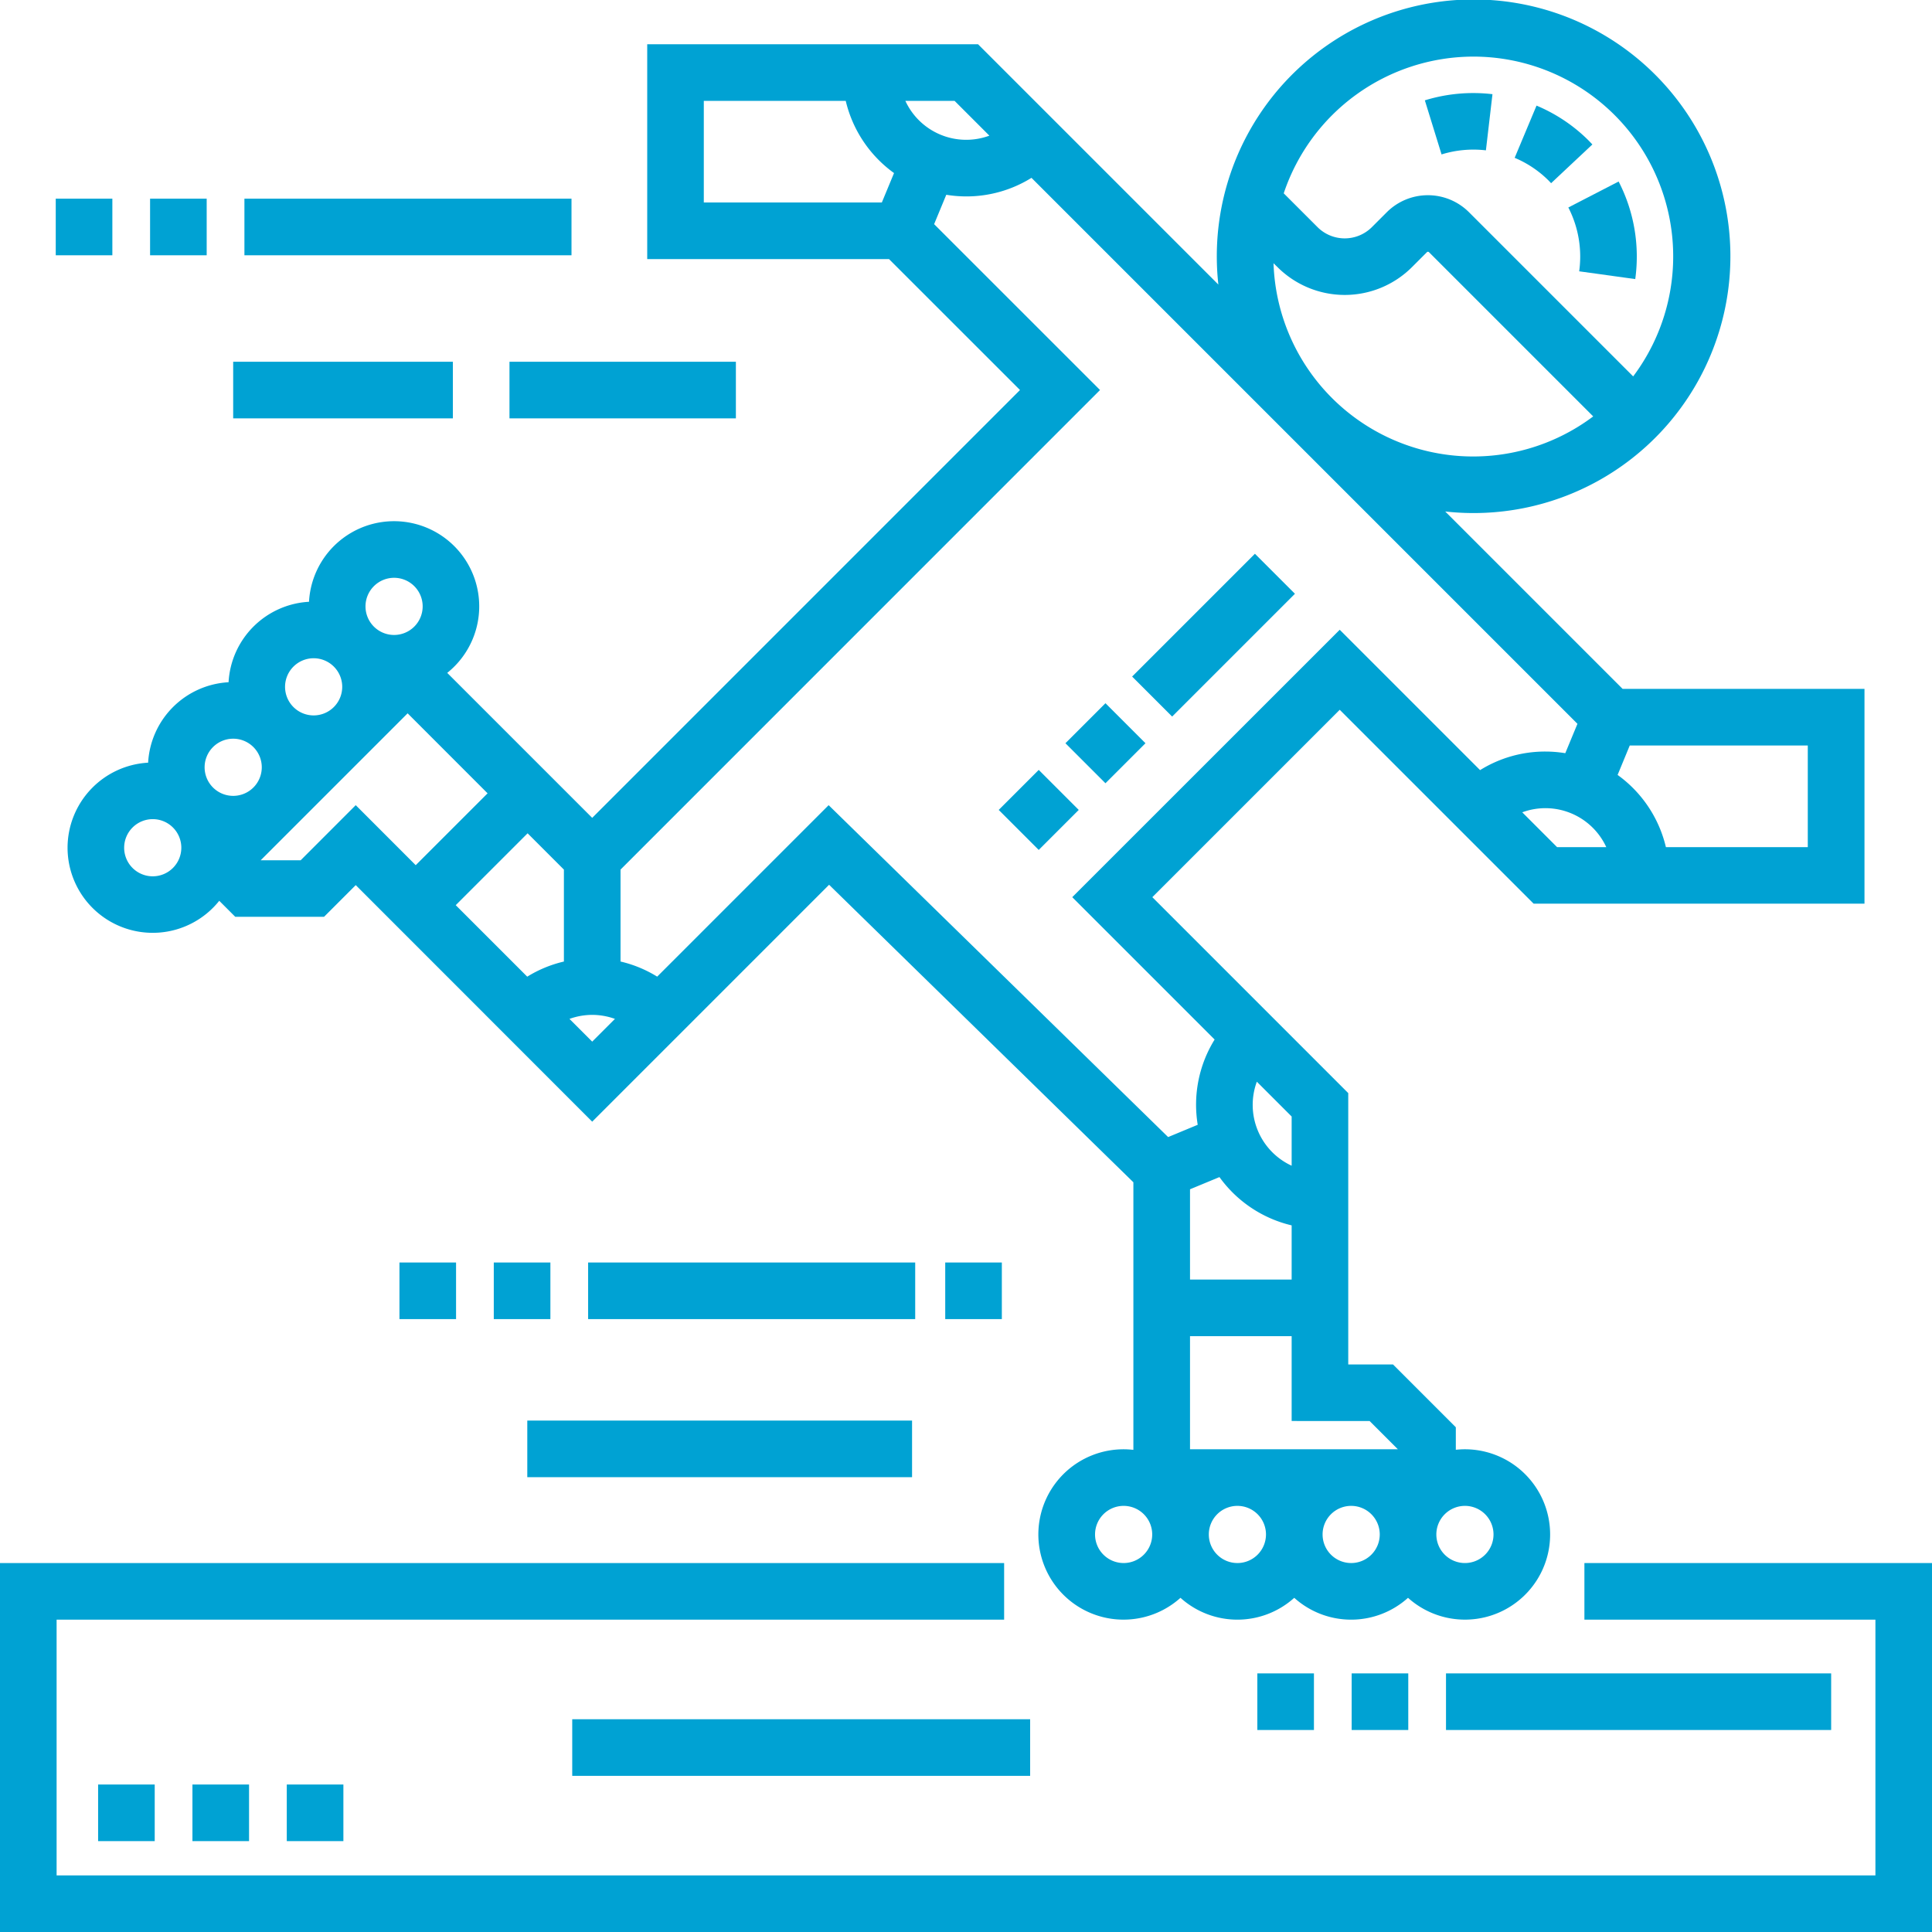 <svg xmlns="http://www.w3.org/2000/svg" xmlns:xlink="http://www.w3.org/1999/xlink" width="160" height="160" viewBox="0 0 160 160">
  <defs>
    <clipPath id="clip-path">
      <rect id="Rectangle_823" data-name="Rectangle 823" width="160" height="160" transform="translate(315 2915)" fill="#00a2d3" stroke="#707070" stroke-width="1"/>
    </clipPath>
  </defs>
  <g id="Mask_Group_21" data-name="Mask Group 21" transform="translate(-315 -2915)" clip-path="url(#clip-path)">
    <g id="skating" transform="translate(315 2915)">
      <g id="Group_72" data-name="Group 72">
        <g id="Group_71" data-name="Group 71">
          <rect id="Rectangle_824" data-name="Rectangle 824" width="4.688" height="4.688" transform="translate(23.75 147.786)" fill="#00a2d3"/>
          <rect id="Rectangle_825" data-name="Rectangle 825" width="4.688" height="4.688" transform="translate(15.937 147.786)" fill="#00a2d3"/>
          <rect id="Rectangle_826" data-name="Rectangle 826" width="4.688" height="4.688" transform="translate(8.125 147.786)" fill="#00a2d3"/>
          <path id="Path_502" data-name="Path 502" d="M131.214,129.445v4.688h24.1v21.18H4.688v-21.18h78.47v-4.687H0V160H160V129.445Z" fill="#00a2d3"/>
          <rect id="Rectangle_827" data-name="Rectangle 827" width="4.688" height="4.688" transform="translate(111.939 138.583)" fill="#00a2d3"/>
          <rect id="Rectangle_828" data-name="Rectangle 828" width="4.688" height="4.688" transform="translate(104.127 138.583)" fill="#00a2d3"/>
          <rect id="Rectangle_829" data-name="Rectangle 829" width="31.897" height="4.688" transform="translate(119.752 138.583)" fill="#00a2d3"/>
          <rect id="Rectangle_830" data-name="Rectangle 830" width="37.922" height="4.688" transform="translate(47.39 142.38)" fill="#00a2d3"/>
          <rect id="Rectangle_831" data-name="Rectangle 831" width="4.688" height="4.688" transform="translate(33.081 104.555)" fill="#00a2d3"/>
          <rect id="Rectangle_832" data-name="Rectangle 832" width="27.087" height="4.688" transform="translate(48.706 104.555)" fill="#00a2d3"/>
          <rect id="Rectangle_833" data-name="Rectangle 833" width="4.688" height="4.688" transform="translate(40.893 104.555)" fill="#00a2d3"/>
          <rect id="Rectangle_834" data-name="Rectangle 834" width="31.865" height="4.688" transform="translate(43.668 117.646)" fill="#00a2d3"/>
          <path id="Path_503" data-name="Path 503" d="M5.595,70.2a7.051,7.051,0,0,0,12.562,4.4l1.324,1.324h7.357l2.623-2.623L49.044,92.892,68.662,73.273l25.2,24.638v22.16a7.054,7.054,0,1,0,3.9,12.253,7.039,7.039,0,0,0,9.422,0,7.039,7.039,0,0,0,9.422,0,7.054,7.054,0,1,0,3.959-12.26V118.2l-5.2-5.2h-3.709V90.526L95.432,74.3l15.519-15.519,16.058,16.057h27.4V57.05H134.378L119.687,42.359A21.267,21.267,0,1,0,100.9,23.567l-19.9-19.9H53.6V21.457H73.625L84.472,32.3,49.044,67.731,37.038,55.725a7.053,7.053,0,1,0-11.447-5.888A7.064,7.064,0,0,0,18.929,56.5a7.064,7.064,0,0,0-6.662,6.662A7.063,7.063,0,0,0,5.595,70.2ZM121.319,124.71a2.367,2.367,0,1,1-2.367,2.367A2.37,2.37,0,0,1,121.319,124.71Zm-28.265,4.734a2.367,2.367,0,1,1,2.367-2.367A2.37,2.37,0,0,1,93.054,129.445Zm9.422,0a2.367,2.367,0,1,1,2.367-2.367A2.37,2.37,0,0,1,102.476,129.445Zm9.422,0a2.367,2.367,0,1,1,2.367-2.367A2.37,2.37,0,0,1,111.9,129.445Zm1.526-11.762h0l2.339,2.339H98.552v-9.367h8.417v7.027Zm-9.338-28.1,2.883,2.883v4.075a5.548,5.548,0,0,1-2.883-6.958Zm2.883,11.9v4.487H98.552V98.491l2.438-1.01A10.277,10.277,0,0,0,106.968,101.48Zm28-39.743h14.744v8.417H137.963a10.279,10.279,0,0,0-4-5.979Zm-1.948,8.416H128.95l-2.883-2.883a5.549,5.549,0,0,1,6.958,2.883ZM122.01,4.688a16.548,16.548,0,0,1,13.242,26.484l-13.6-13.6a4.815,4.815,0,0,0-6.8,0l-1.239,1.239a3.187,3.187,0,0,1-4.5,0l-2.8-2.8A16.583,16.583,0,0,1,122.01,4.688ZM105.8,22.124a7.881,7.881,0,0,0,11.132,0l1.239-1.239a.121.121,0,0,1,.172,0l13.6,13.6A16.544,16.544,0,0,1,105.468,21.8ZM73.03,16.769H58.286V8.353H70.04a10.279,10.279,0,0,0,4,5.979Zm1.948-8.417h4.075l2.883,2.883a5.548,5.548,0,0,1-6.958-2.883ZM91.1,32.3,77.36,18.563l1.007-2.433a10.293,10.293,0,0,0,1.656.136,10.188,10.188,0,0,0,5.4-1.538l45.215,45.215-1.008,2.433a10.292,10.292,0,0,0-1.656-.136,10.186,10.186,0,0,0-5.4,1.538L110.951,52.154,88.8,74.3l11.79,11.79a10.243,10.243,0,0,0-1.4,7.06L96.74,94.167,68.625,66.681l-14.2,14.2a10.146,10.146,0,0,0-3.035-1.252V72.016ZM49.045,84.048a5.565,5.565,0,0,1,1.882.332l-1.883,1.883-1.882-1.882A5.564,5.564,0,0,1,49.045,84.048ZM46.7,72.016v7.615a10.13,10.13,0,0,0-3.036,1.253l-5.922-5.922,5.952-5.952ZM40.38,65.7l-5.952,5.951L29.46,66.68,24.9,71.244H21.588l12.17-12.17ZM32.636,47.851a2.367,2.367,0,1,1-2.367,2.367A2.37,2.37,0,0,1,32.636,47.851Zm-6.662,6.662a2.367,2.367,0,1,1-2.367,2.367A2.37,2.37,0,0,1,25.974,54.513Zm-6.662,6.663a2.367,2.367,0,1,1-2.367,2.367A2.37,2.37,0,0,1,19.311,61.176Zm-6.662,6.662A2.367,2.367,0,1,1,10.282,70.2,2.37,2.37,0,0,1,12.649,67.838Z" fill="#00a2d3"/>
          <path id="Path_504" data-name="Path 504" d="M123.057,12.45,123.6,7.8a13.611,13.611,0,0,0-5.6.51l1.384,4.479A8.926,8.926,0,0,1,123.057,12.45Z" fill="#00a2d3"/>
          <path id="Path_505" data-name="Path 505" d="M128.456,15.171l3.418-3.208c-.094-.1-.19-.2-.286-.3a13.466,13.466,0,0,0-4.339-2.917l-1.811,4.324a8.8,8.8,0,0,1,2.837,1.909Q128.366,15.076,128.456,15.171Z" fill="#00a2d3"/>
          <path id="Path_506" data-name="Path 506" d="M130.866,21.245a8.917,8.917,0,0,1-.085,1.224l4.643.643a13.581,13.581,0,0,0-1.376-8.079l-4.165,2.15A8.893,8.893,0,0,1,130.866,21.245Z" fill="#00a2d3"/>
          <rect id="Rectangle_835" data-name="Rectangle 835" width="4.687" height="14.381" transform="translate(103.927 45.86) rotate(45)" fill="#00a2d3"/>
          <rect id="Rectangle_836" data-name="Rectangle 836" width="4.687" height="4.687" transform="translate(86.023 63.76) rotate(45)" fill="#00a2d3"/>
          <rect id="Rectangle_837" data-name="Rectangle 837" width="4.687" height="4.687" transform="translate(91.549 58.237) rotate(45)" fill="#00a2d3"/>
          <rect id="Rectangle_838" data-name="Rectangle 838" width="4.688" height="4.688" transform="translate(12.429 16.453)" fill="#00a2d3"/>
          <rect id="Rectangle_839" data-name="Rectangle 839" width="27.087" height="4.688" transform="translate(20.242 16.453)" fill="#00a2d3"/>
          <rect id="Rectangle_840" data-name="Rectangle 840" width="4.688" height="4.688" transform="translate(4.617 16.453)" fill="#00a2d3"/>
          <rect id="Rectangle_841" data-name="Rectangle 841" width="18.75" height="4.688" transform="translate(42.193 29.959)" fill="#00a2d3"/>
          <rect id="Rectangle_842" data-name="Rectangle 842" width="18.193" height="4.688" transform="translate(19.311 29.959)" fill="#00a2d3"/>
          <rect id="Rectangle_843" data-name="Rectangle 843" width="4.688" height="4.688" transform="translate(78.28 104.555)" fill="#00a2d3"/>
        </g>
      </g>
    </g>
  </g>
</svg>

